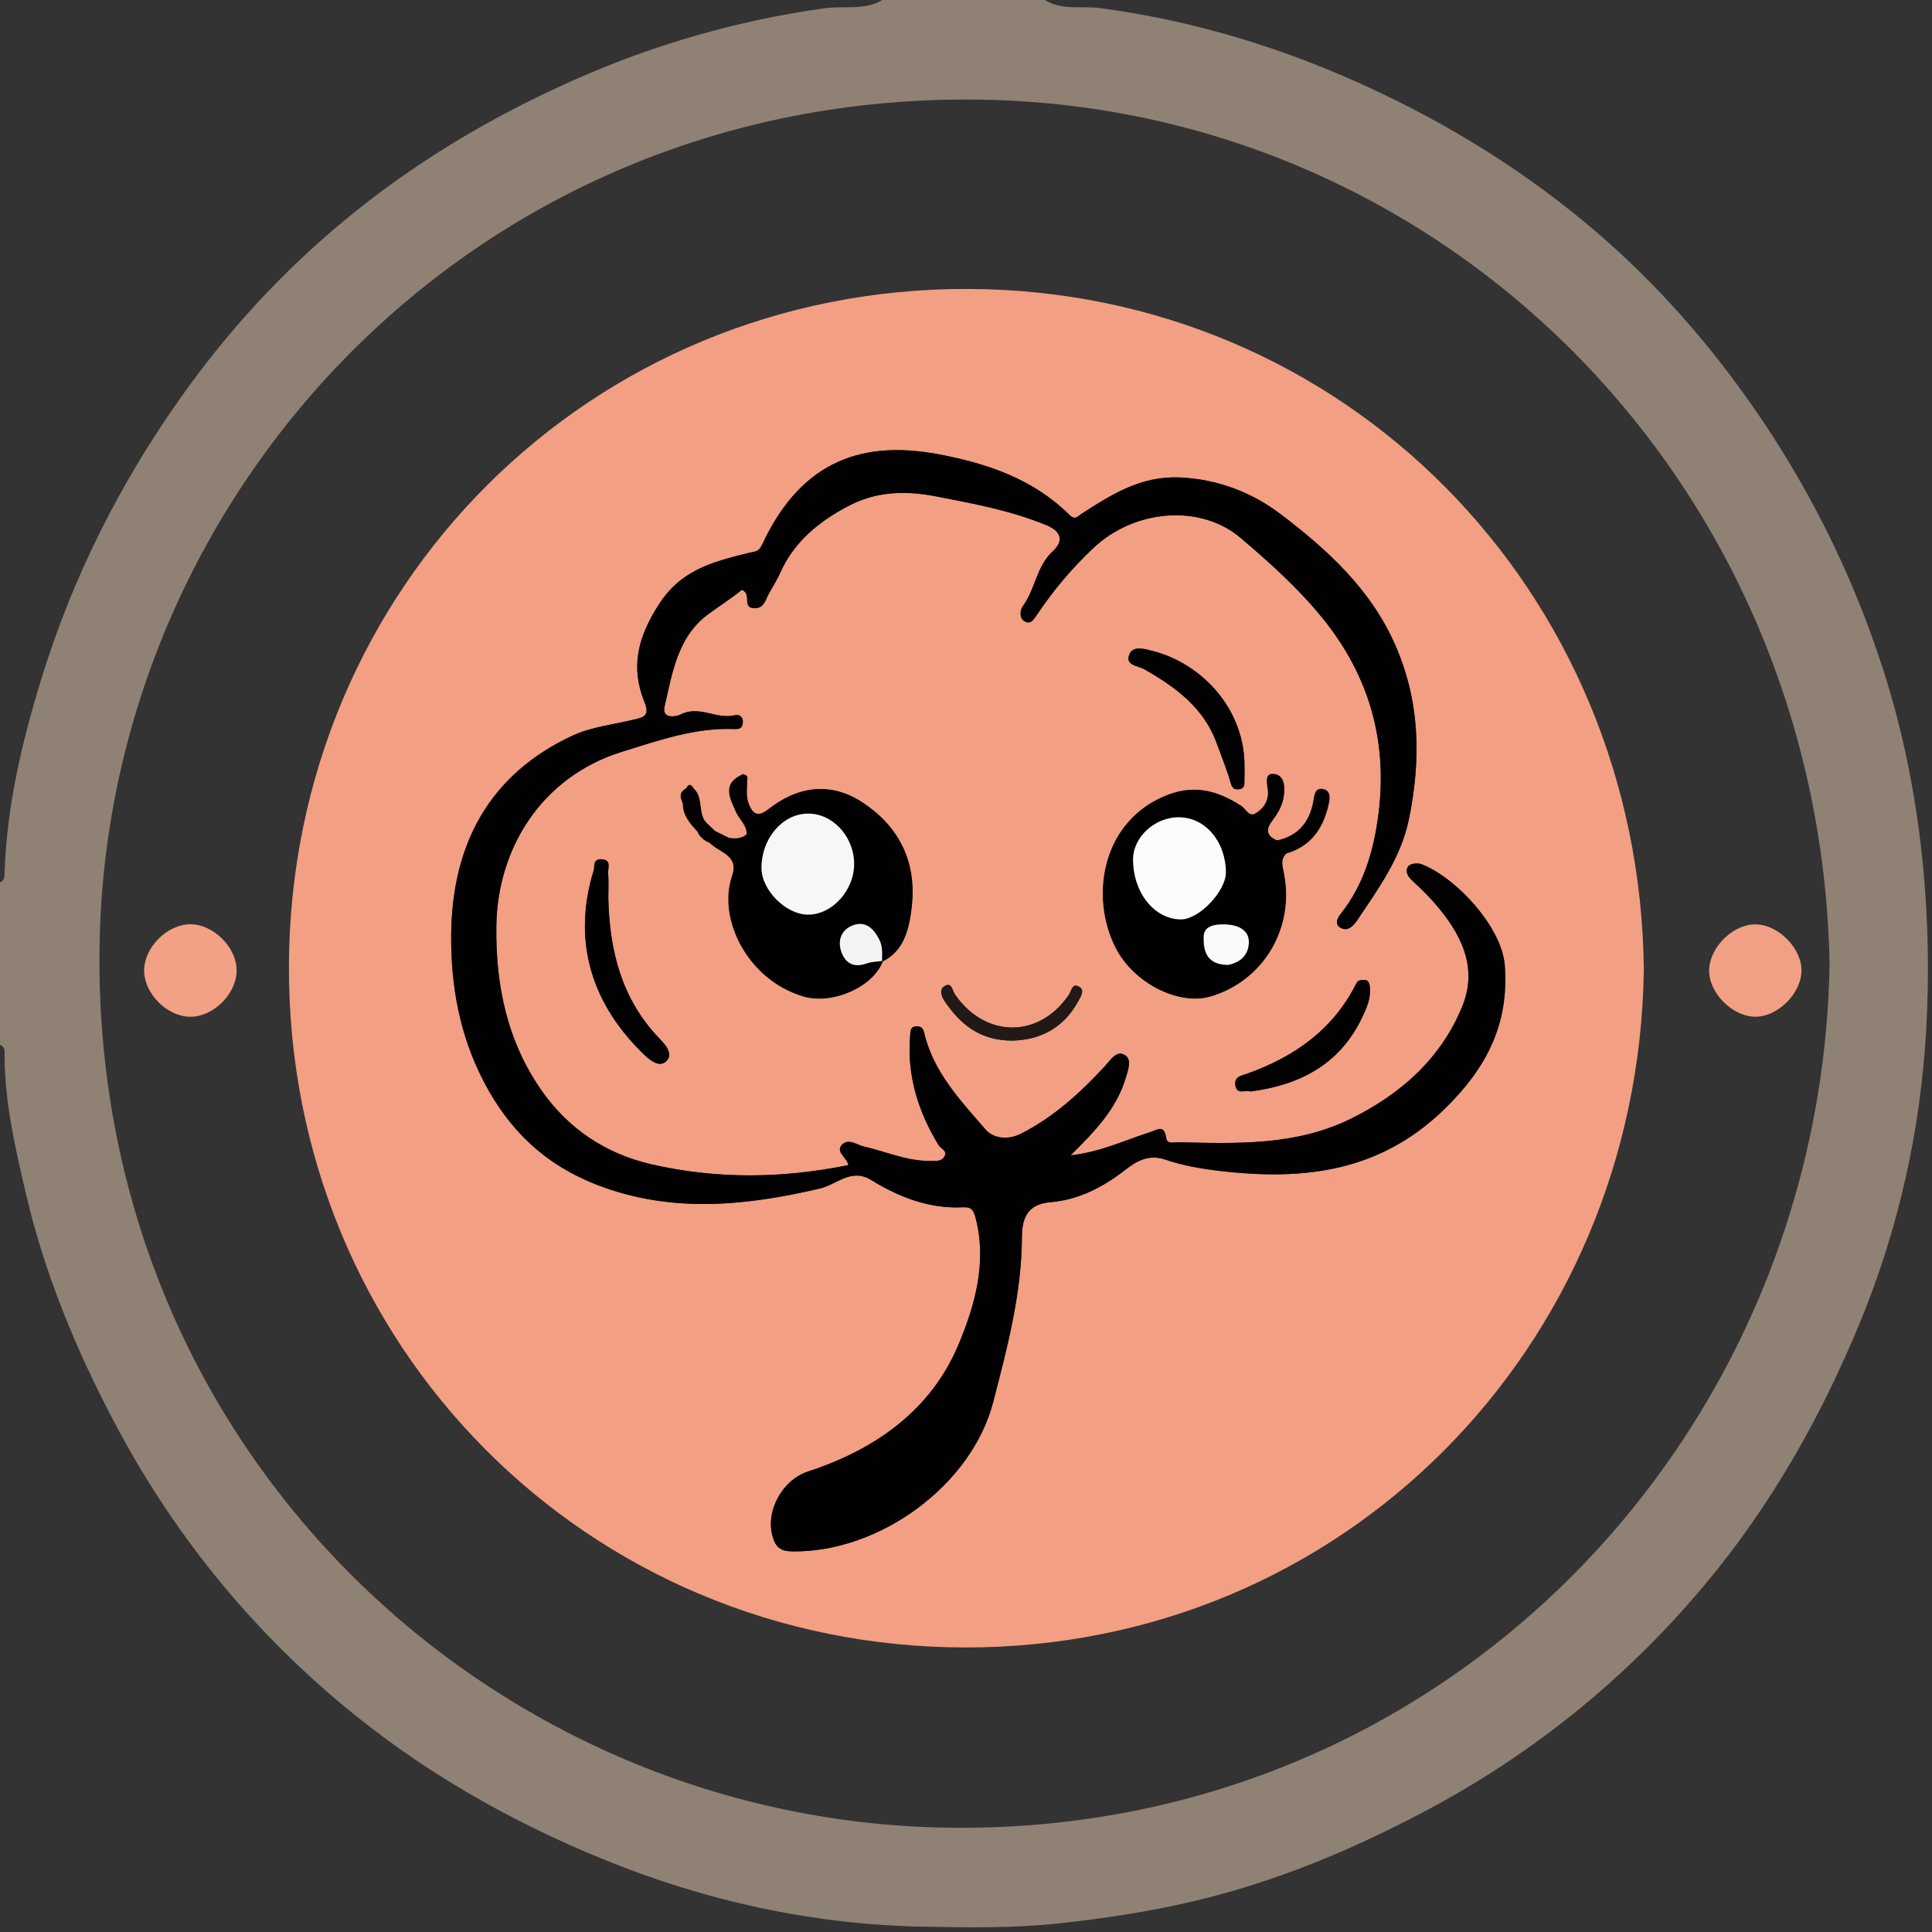 <?xml version="1.0" encoding="utf-8"?>
<!-- Generator: Adobe Illustrator 16.0.0, SVG Export Plug-In . SVG Version: 6.00 Build 0)  -->
<!DOCTYPE svg PUBLIC "-//W3C//DTD SVG 1.1//EN" "http://www.w3.org/Graphics/SVG/1.1/DTD/svg11.dtd">
<svg version="1.1" id="Calque_1" xmlns="http://www.w3.org/2000/svg" xmlns:xlink="http://www.w3.org/1999/xlink" x="0px" y="0px"
	 width="416px" height="416px" viewBox="0 0 416 416" enable-background="new 0 0 416 416" xml:space="preserve">
<rect x="0" y="0" width="416" height="416" fill="#333333" stroke="none"/>
<g>
	<path fill-rule="evenodd" clip-rule="evenodd" fill="#908175" d="M224.972,0c3.679,2.297,7.968,1.219,11.888,1.743
		c18.651,2.492,36.46,7.673,53.617,15.17c18.279,7.987,35.309,18.154,50.695,30.884c13.291,10.997,24.821,23.676,34.842,37.737
		c12.849,18.028,22.703,37.58,29.466,58.624c4.515,14.05,7.31,28.444,8.674,43.23c1.059,11.479,1.24,22.948,0.597,34.318
		c-1.236,21.841-5.988,43.081-14.394,63.38c-8.396,20.274-19.135,39.23-33.231,56.078c-16.979,20.293-37.211,36.667-60.692,49.038
		c-15.729,8.286-31.999,15.059-49.319,19.146c-9.57,2.257-19.25,3.731-29.063,4.793c-9.811,1.061-19.572,0.901-29.33,0.712
		c-23.833-0.463-46.809-5.522-68.861-14.524c-20.315-8.292-39.223-19.131-56.089-33.206c-20.457-17.072-36.869-37.495-49.288-61.127
		c-8.189-15.582-14.874-31.728-18.882-48.894c-2.273-9.733-4.554-19.49-4.616-29.582c-0.006-0.944,0.247-2.051-0.985-2.548
		c0-11.665,0-23.33,0-34.996c0.98-0.366,0.963-1.218,0.989-2.043c0.462-14.342,3.729-28.155,7.924-41.788
		c6.747-21.925,16.926-42.133,30.208-60.832c9.99-14.063,21.561-26.66,34.806-37.659c15.086-12.53,31.841-22.522,49.718-30.45
		c17.22-7.637,35.204-12.818,53.965-15.438c4.092-0.571,8.522,0.555,12.366-1.765C201.641,0,213.307,0,224.972,0z M393.951,207.384
		c-2.159-103.794-83.005-183.919-181.953-185.909C103.689,19.297,23.41,104.797,21.455,202.824
		c-2.161,108.388,83.417,188.794,181.744,190.701C310.481,395.604,392.292,309.82,393.951,207.384z"/>
	<path fill-rule="evenodd" clip-rule="evenodd" fill="#F29F83" d="M353.953,208.832c-1.186,81.431-64.894,146.02-146.212,145.9
		c-81.274-0.12-145.848-65.001-145.527-146.866C62.532,126.51,127.06,61.964,208.456,62.217
		C289.533,62.469,353.142,127.156,353.953,208.832z M147.837,169.865l0.021-0.043c-1.549,0.728-1.369,1.865-0.737,3.11
		c-0.029,2.554,1.475,4.317,3.106,6.015c0.496,1.196,1.407,1.947,2.585,2.413c2.056,2.148,6.498,2.703,4.904,7.294
		c-3.137,9.038,3.211,22.204,15.258,25.803c6.193,1.851,14.985-1.967,17.052-7.559l-0.115,0.115
		c3.822-1.981,5.731-5.231,6.391-12.531c0.833-9.226-2.974-16.582-10.593-21.602c-6.922-4.559-13.963-3.492-20.285,1.484
		c-2.682,2.11-3.68,0.363-4.364-1.456c-0.555-1.475-0.231-3.28-0.297-4.939c0.278-0.747-0.107-1.051-0.778-1.164
		c-4.583,1.949-2.67,5.2-1.398,8.049c0.719,1.613,2.368,2.802,2.267,4.833c-1.151,1.027-2.52,1.013-3.925,0.816
		c-1.003-0.497-2.006-0.994-3.008-1.491c-0.654-0.622-1.308-1.243-1.961-1.864c-1.847-2.087-0.514-5.337-2.67-7.312
		C148.787,168.953,148.298,168.746,147.837,169.865z M276.939,183.684c5.169-1.477,7.814-5.254,8.979-10.19
		c0.264-1.118,0.753-3.021-0.907-3.466c-1.794-0.479-1.893,1.19-2.135,2.539c-0.806,4.489-3.292,7.484-7.882,8.495
		c-2.21-0.901-2.688-2.318-1.218-4.254c1.115-1.47,2.084-3.013,2.461-4.84c0.451-2.186,0.366-5.006-1.936-5.233
		c-2.286-0.225-1.14,2.566-1.177,4.011c-0.055,2.107-1.163,3.523-2.717,4.459c-1.543,0.931-2.161-0.942-3.188-1.607
		c-4.784-3.098-9.708-4.597-15.471-2.462c-14.4,5.332-17.133,21.887-11.4,32.984c3.966,7.678,13.652,12.304,20.24,10.366
		c11.438-3.367,18.192-14.789,15.729-26.662C276.009,186.333,275.632,184.9,276.939,183.684z M159.736,126.998
		c2.287,0.985-0.141,3.904,2.757,3.957c1.932,0.035,2.258-1.588,2.929-2.882c0.814-1.57,1.828-3.046,2.54-4.659
		c2.972-6.737,8.314-11.074,14.589-14.405c6.008-3.189,12.263-3.436,18.961-2.14c8.131,1.573,16.232,3.063,23.911,6.255
		c2.924,1.215,3.802,3.247,1.278,5.559c-3.536,3.241-3.772,8.171-6.459,11.83c-0.635,0.864-0.757,2.554,0.268,3.203
		c1.393,0.882,2.035-0.263,2.881-1.517c3.496-5.186,7.51-9.957,12.099-14.257c8.854-8.299,23.006-9.5,31.712-2.07
		c6.264,5.345,12.397,10.819,17.654,17.329c10.035,12.43,13.938,26.466,11.967,42.029c-0.967,7.635-3.088,15.181-8.074,21.461
		c-0.807,1.016-1.375,2.257-0.223,3c1.617,1.041,2.892-0.329,3.701-1.539c4.587-6.854,9.466-13.456,11.176-21.918
		c2.594-12.837,2.356-25.23-2.997-37.403c-5.285-12.018-14.707-20.586-24.699-28.157c-6.013-4.554-13.421-7.517-21.688-7.87
		c-8.385-0.358-14.626,3.646-21.052,7.766c-0.986,0.632-1.434,1.523-2.707,0.272c-7.849-7.713-17.575-11.046-28.258-13.046
		c-17.979-3.368-30.158,2.885-37.872,19.421c-0.797,1.708-1.584,1.5-2.797,1.806c-7.439,1.872-14.479,3.452-19.386,11.003
		c-4.58,7.05-6.246,13.569-3.188,21.102c1.276,3.141-0.301,3.348-2.436,3.86c-4.354,1.043-8.985,1.533-12.979,3.381
		c-18.17,8.408-26.026,23.661-26.19,42.906c-0.093,10.852,1.762,21.47,6.977,31.537c5.495,10.608,13.277,17.953,24.252,22.241
		c15.989,6.247,32.013,4.645,48.225,0.839c3.514-0.825,6.705-4.432,10.929-1.84c6.053,3.716,12.518,6.257,19.798,5.9
		c1.793-0.088,2.272,0.495,2.76,2.39c2.473,9.597-0.231,18.85-3.689,27.13c-5.931,14.202-17.979,22.665-32.467,27.391
		c-5.351,1.746-9.15,8.323-7.592,13.927c0.646,2.324,1.647,3.227,4.316,3.26c18.702,0.227,38.554-14.205,43.206-32.197
		c3.011-11.641,6.126-23.31,6.172-35.518c0.015-3.821,1.044-7.043,6.092-7.469c6.01-0.507,11.202-3.121,16.104-6.919
		c1.905-1.477,4.738-3.616,8.646-2.272c3.709,1.275,7.811,1.997,11.903,2.468c17.969,2.067,34.289,0.246,48.266-13.363
		c9.062-8.822,13.898-18.292,12.965-30.89c-0.62-8.374-10.705-19.093-17.954-21.812c-0.805-0.302-2.318-0.153-2.778,0.395
		c-0.778,0.928-0.287,2.107,0.686,3.02c1.698,1.595,3.4,3.205,4.928,4.958c5.623,6.459,9.464,13.738,5.936,22.317
		c-4.612,11.214-13.283,18.874-24.032,24.153c-11.798,5.793-24.509,5.34-37.165,5.023c-0.888-0.021-2.283,0.504-2.506-0.839
		c-0.511-3.073-1.707-1.896-3.714-1.251c-5.356,1.719-10.538,4.211-16.886,4.917c5.212-5.167,9.783-9.891,11.807-16.498
		c0.559-1.823,1.39-4.016,0.006-5c-1.89-1.343-3.22,0.99-4.383,2.247c-5.321,5.75-10.993,10.957-18.092,14.574
		c-3.058,1.559-6.127,0.886-7.64-0.867c-5.378-6.23-11.227-12.329-13.212-20.756c-0.23-0.977-0.523-1.438-1.528-1.472
		c-1.481-0.052-1.43,0.946-1.515,1.97c-0.717,8.593,1.72,16.359,6.133,23.615c0.47,0.773,1.887,1.148,1.3,2.342
		c-0.61,1.241-1.925,1.032-3.086,1.047c-4.983,0.065-9.508-2.008-14.242-3.087c-1.567-0.357-3.233-1.756-4.627-0.542
		c-1.788,1.558,0.935,2.871,1.225,4.528c-14.409,2.921-28.358,3.03-42.357-0.159c-9.947-2.267-17.959-7.742-23.617-15.771
		c-7.407-10.514-10.024-22.659-9.826-35.641c0.252-16.489,9.596-32.013,27.103-37.446c7.801-2.421,15.451-5.116,23.76-4.895
		c0.935,0.025,2.064,0.202,2.202-1.277c0.126-1.362-0.686-1.923-1.794-1.66c-3.864,0.914-7.596-2.213-11.586-0.188
		c-0.958,0.486-4.106,1.081-3.457-1.73c1.669-7.227,2.792-14.943,9.318-19.797C154.859,130.492,157.494,128.865,159.736,126.998z
		 M130.983,193.468c0-1.83,0.1-3.667-0.037-5.484c-0.084-1.112,0.82-2.876-1.463-2.967c-1.874-0.075-1.367,1.485-1.664,2.454
		c-4.807,15.666-0.022,28.984,10.597,39.344c1.317,1.284,3.433,3.209,5.031,1.695c1.708-1.618-0.339-3.729-1.559-5.007
		C133.823,215.06,131.257,204.697,130.983,193.468z M267.967,165.246c0.167-12.334-8.944-22.317-19.826-25.094
		c-1.542-0.394-4.116-1.205-4.931,0.681c-1.065,2.471,1.797,2.481,3.191,3.277c6.706,3.828,12.791,8.247,15.571,15.91
		c0.991,2.73,2.113,5.421,2.912,8.206c0.321,1.12,0.543,1.825,1.815,1.722c1.505-0.122,1.199-1.284,1.253-2.206
		C268.002,166.913,267.964,166.079,267.967,165.246z M269.222,235.025c10.592-1.375,19.213-5.791,24.038-15.875
		c0.966-2.018,1.941-4.123,1.707-6.511c-0.086-0.881-0.205-1.665-1.329-1.635c-0.63,0.018-1.221,0.002-1.606,0.771
		c-4.987,9.935-13.325,15.782-23.542,19.431c-0.959,0.342-2.831,0.543-2.491,2.497C266.371,235.84,268.108,234.59,269.222,235.025z
		 M218.08,224.066c5.915-0.166,10.943-2.688,14.117-8.54c0.596-1.097,1.387-2.318,0.192-3.043c-1.526-0.925-1.647,0.84-2.259,1.737
		c-6.411,9.441-18.018,9.337-24.525-0.127c-0.526-0.767-0.667-2.798-2.301-1.715c-1.072,0.711-0.642,2.096,0.061,3.142
		C206.756,220.567,211.05,224.108,218.08,224.066z"/>
	<path fill-rule="evenodd" clip-rule="evenodd" fill="#F2A184" d="M41.048,199.015c4.995,0.041,9.946,5.045,9.906,10.012
		c-0.041,4.995-5.046,9.946-10.013,9.905c-4.995-0.041-9.946-5.046-9.905-10.013C31.077,203.927,36.082,198.974,41.048,199.015z"/>
	<path fill-rule="evenodd" clip-rule="evenodd" fill="#F2A085" d="M387.892,209.197c-0.18,5.008-5.452,9.986-10.287,9.716
		c-5.048-0.283-9.938-5.6-9.575-10.412c0.367-4.876,5.308-9.542,10.023-9.466C383.025,199.115,388.066,204.322,387.892,209.197z"/>
	<path fill-rule="evenodd" clip-rule="evenodd" fill="#010101" d="M159.736,126.998c-2.242,1.867-4.877,3.495-7.318,5.311
		c-6.526,4.854-7.648,12.571-9.318,19.797c-0.649,2.811,2.499,2.216,3.457,1.73c3.99-2.025,7.723,1.103,11.586,0.188
		c1.109-0.263,1.921,0.298,1.794,1.66c-0.137,1.479-1.267,1.303-2.202,1.277c-8.309-0.222-15.959,2.473-23.76,4.895
		c-17.507,5.433-26.851,20.957-27.103,37.446c-0.198,12.982,2.419,25.127,9.826,35.641c5.657,8.029,13.67,13.505,23.617,15.771
		c14,3.189,27.948,3.08,42.357,0.159c-0.291-1.657-3.013-2.971-1.225-4.528c1.395-1.214,3.06,0.185,4.627,0.542
		c4.734,1.079,9.259,3.152,14.242,3.087c1.161-0.015,2.476,0.194,3.086-1.047c0.586-1.193-0.831-1.568-1.3-2.342
		c-4.413-7.256-6.85-15.022-6.133-23.615c0.085-1.023,0.034-2.021,1.515-1.97c1.005,0.034,1.297,0.495,1.528,1.472
		c1.985,8.427,7.834,14.525,13.212,20.756c1.513,1.753,4.582,2.426,7.64,0.867c7.099-3.617,12.771-8.824,18.092-14.574
		c1.163-1.257,2.493-3.59,4.383-2.247c1.384,0.984,0.553,3.177-0.006,5c-2.023,6.607-6.595,11.331-11.807,16.498
		c6.348-0.706,11.529-3.198,16.886-4.917c2.007-0.645,3.203-1.822,3.714,1.251c0.223,1.343,1.618,0.817,2.506,0.839
		c12.656,0.316,25.367,0.77,37.165-5.023c10.749-5.279,19.42-12.939,24.032-24.153c3.528-8.579-0.313-15.858-5.936-22.317
		c-1.527-1.754-3.229-3.364-4.928-4.958c-0.973-0.913-1.464-2.092-0.686-3.02c0.46-0.548,1.974-0.696,2.778-0.395
		c7.249,2.719,17.334,13.438,17.954,21.812c0.934,12.598-3.903,22.067-12.965,30.89c-13.977,13.609-30.297,15.431-48.266,13.363
		c-4.093-0.471-8.194-1.192-11.903-2.468c-3.907-1.344-6.74,0.796-8.646,2.272c-4.901,3.798-10.094,6.412-16.104,6.919
		c-5.048,0.426-6.077,3.647-6.092,7.469c-0.046,12.208-3.161,23.877-6.172,35.518c-4.652,17.992-24.504,32.424-43.206,32.197
		c-2.669-0.033-3.67-0.936-4.316-3.26c-1.558-5.604,2.242-12.181,7.592-13.927c14.488-4.726,26.537-13.188,32.467-27.391
		c3.458-8.28,6.162-17.533,3.689-27.13c-0.487-1.895-0.967-2.478-2.76-2.39c-7.281,0.356-13.746-2.185-19.798-5.9
		c-4.224-2.592-7.415,1.015-10.929,1.84c-16.211,3.806-32.236,5.408-48.225-0.839c-10.976-4.288-18.758-11.633-24.252-22.241
		c-5.215-10.067-7.069-20.686-6.977-31.537c0.164-19.245,8.02-34.498,26.19-42.906c3.994-1.848,8.624-2.338,12.979-3.381
		c2.135-0.512,3.711-0.719,2.436-3.86c-3.058-7.533-1.392-14.052,3.188-21.102c4.907-7.552,11.946-9.131,19.386-11.003
		c1.213-0.306,2-0.098,2.797-1.806c7.714-16.536,19.893-22.789,37.872-19.421c10.683,2,20.41,5.333,28.258,13.046
		c1.273,1.25,1.721,0.36,2.707-0.272c6.426-4.119,12.667-8.124,21.052-7.766c8.268,0.353,15.676,3.316,21.688,7.87
		c9.992,7.571,19.414,16.139,24.699,28.157c5.354,12.172,5.591,24.565,2.997,37.403c-1.71,8.462-6.589,15.064-11.176,21.918
		c-0.81,1.21-2.084,2.58-3.701,1.539c-1.152-0.742-0.584-1.983,0.223-3c4.986-6.281,7.107-13.827,8.074-21.461
		c1.972-15.563-1.932-29.599-11.967-42.029c-5.257-6.51-11.391-11.984-17.654-17.329c-8.706-7.43-22.857-6.229-31.712,2.07
		c-4.589,4.3-8.603,9.071-12.099,14.257c-0.846,1.254-1.488,2.399-2.881,1.517c-1.024-0.649-0.902-2.339-0.268-3.203
		c2.687-3.659,2.923-8.589,6.459-11.83c2.523-2.313,1.646-4.344-1.278-5.559c-7.679-3.192-15.78-4.682-23.911-6.255
		c-6.698-1.296-12.953-1.049-18.961,2.14c-6.275,3.332-11.618,7.668-14.589,14.405c-0.711,1.612-1.725,3.089-2.54,4.659
		c-0.67,1.294-0.997,2.917-2.929,2.882C159.595,130.901,162.023,127.983,159.736,126.998z"/>
	<path fill-rule="evenodd" clip-rule="evenodd" fill="#010101" d="M130.983,193.468c0.273,11.229,2.84,21.592,10.904,30.035
		c1.22,1.277,3.268,3.389,1.559,5.007c-1.598,1.514-3.714-0.411-5.031-1.695c-10.619-10.359-15.404-23.678-10.597-39.344
		c0.297-0.969-0.21-2.529,1.664-2.454c2.283,0.091,1.379,1.854,1.463,2.967C131.083,189.801,130.983,191.638,130.983,193.468z"/>
	<path fill-rule="evenodd" clip-rule="evenodd" fill="#010101" d="M267.965,165.246c-0.001,0.833,0.037,1.667-0.012,2.497
		c-0.054,0.922,0.252,2.083-1.253,2.206c-1.272,0.103-1.494-0.603-1.815-1.722c-0.799-2.785-1.921-5.476-2.912-8.206
		c-2.78-7.663-8.865-12.083-15.571-15.91c-1.395-0.796-4.257-0.806-3.191-3.277c0.814-1.886,3.389-1.074,4.931-0.681
		C259.022,142.929,268.134,152.912,267.965,165.246z"/>
	<path fill-rule="evenodd" clip-rule="evenodd" fill="#010101" d="M269.222,235.025c-1.113-0.436-2.851,0.814-3.224-1.322
		c-0.34-1.954,1.532-2.155,2.491-2.497c10.217-3.648,18.555-9.496,23.542-19.431c0.386-0.769,0.977-0.753,1.606-0.771
		c1.124-0.03,1.243,0.754,1.329,1.635c0.234,2.388-0.741,4.493-1.707,6.511C288.435,229.234,279.813,233.65,269.222,235.025z"/>
	<path fill-rule="evenodd" clip-rule="evenodd" fill="#211916" d="M218.08,224.066c-7.03,0.042-11.324-3.499-14.715-8.546
		c-0.703-1.046-1.132-2.431-0.061-3.142c1.634-1.083,1.775,0.948,2.301,1.715c6.508,9.464,18.114,9.568,24.525,0.127
		c0.611-0.897,0.732-2.662,2.259-1.737c1.194,0.725,0.403,1.946-0.192,3.043C229.023,221.379,223.995,223.9,218.08,224.066z"/>
	<g>
		<path fill-rule="evenodd" clip-rule="evenodd" fill="#010101" stroke="#010101" stroke-width="0.2" stroke-miterlimit="10" d="
			M276.939,183.684c-1.308,1.216-0.931,2.649-0.621,4.14c2.463,11.874-4.291,23.295-15.729,26.662
			c-6.588,1.938-16.274-2.688-20.24-10.366c-5.732-11.098-3-27.653,11.4-32.984c5.763-2.134,10.687-0.636,15.471,2.462
			c1.027,0.665,1.646,2.538,3.188,1.607c1.554-0.937,2.662-2.352,2.717-4.459c0.037-1.445-1.109-4.236,1.177-4.011
			c2.302,0.227,2.387,3.047,1.936,5.233c-0.377,1.828-1.346,3.371-2.461,4.84c-1.47,1.936-0.992,3.353,1.218,4.254
			C275.514,182.032,277.032,182.26,276.939,183.684z M243.97,185.099c0.034,7.167,4.62,12.867,10.351,12.869
			c3.855,0.001,9.646-6.064,9.64-10.096c-0.011-6.608-4.364-11.793-9.991-11.899C248.713,175.874,243.947,180.224,243.97,185.099z
			 M264.461,207.765c1.948-0.364,4.266-1.578,4.441-4.679c0.166-2.879-2.434-3.859-4.494-4.008c-1.917-0.14-5.189-0.115-5.237,2.578
			C259.125,204.195,259.4,207.758,264.461,207.765z"/>
		<path fill-rule="evenodd" clip-rule="evenodd" fill="#010101" stroke="#010101" stroke-width="0.2" stroke-miterlimit="10" d="
			M276.939,183.684c0.093-1.424-1.426-1.652-1.945-2.622c4.59-1.011,7.076-4.006,7.882-8.495c0.242-1.349,0.341-3.019,2.135-2.539
			c1.66,0.444,1.171,2.348,0.907,3.466C284.754,178.43,282.108,182.208,276.939,183.684z"/>
	</g>
	<g>
		<path fill-rule="evenodd" clip-rule="evenodd" fill="#010101" stroke="#010101" stroke-width="0.2" stroke-miterlimit="10" d="
			M160.854,179.687c0.101-2.03-1.548-3.219-2.267-4.833c-1.272-2.849-3.185-6.1,1.398-8.048c0.259,0.388,0.519,0.775,0.778,1.163
			c0.066,1.659-0.258,3.464,0.297,4.939c0.684,1.819,1.682,3.566,4.364,1.456c6.322-4.976,13.363-6.043,20.285-1.484
			c7.62,5.02,11.426,12.376,10.593,21.602c-0.66,7.3-2.569,10.55-6.392,12.53c0.027-1.627,0.224-3.178-0.63-4.805
			c-1.236-2.356-2.913-3.892-5.483-3.022c-2.499,0.846-3.524,3.112-2.672,5.666c0.855,2.562,2.707,3.604,5.487,2.601
			c1.066-0.384,2.271-0.381,3.414-0.553c-2.066,5.592-10.858,9.41-17.052,7.559c-12.047-3.599-18.395-16.765-15.258-25.803
			c1.594-4.591-2.848-5.146-4.904-7.294c0.128-0.897,0.242-1.8,1.108-2.349c1.002,0.497,2.005,0.994,3.008,1.491
			c0.093,1.144,0.177,2.457,1.741,2.298C160.425,182.623,160.995,181.338,160.854,179.687z M163.961,186.904
			c0.017,4.781,5.276,10.038,10.044,10.041c5.233,0.002,9.994-5.32,9.906-11.074c-0.091-5.929-4.811-10.878-10.189-10.683
			C168.331,175.382,163.939,180.655,163.961,186.904z"/>
		<path fill-rule="evenodd" clip-rule="evenodd" fill="#010101" stroke="#010101" stroke-width="0.2" stroke-miterlimit="10" d="
			M149.289,169.836c2.157,1.975,0.823,5.224,2.67,7.312c-0.047,1.11-0.58,1.754-1.732,1.8c-1.631-1.697-3.135-3.46-3.106-6.015
			c1.073-0.841,0.833-1.993,0.737-3.11c0,0-0.021,0.043-0.021,0.043C148.321,169.856,148.805,169.846,149.289,169.836z"/>
		<path fill-rule="evenodd" clip-rule="evenodd" fill="#010101" stroke="#010101" stroke-width="0.2" stroke-miterlimit="10" d="
			M160.854,179.687c0.142,1.651-0.428,2.936-2.185,3.115c-1.563,0.158-1.647-1.154-1.741-2.298
			C158.334,180.699,159.702,180.714,160.854,179.687z"/>
		<path fill-rule="evenodd" clip-rule="evenodd" fill="#010101" stroke="#010101" stroke-width="0.2" stroke-miterlimit="10" d="
			M150.227,178.947c1.152-0.046,1.685-0.689,1.732-1.8c0.653,0.621,1.307,1.242,1.961,1.864c-0.866,0.549-0.98,1.451-1.108,2.349
			C151.634,180.895,150.723,180.144,150.227,178.947z"/>
		<path fill-rule="evenodd" clip-rule="evenodd" fill="#010101" stroke="#010101" stroke-width="0.2" stroke-miterlimit="10" d="
			M147.858,169.822c0.096,1.117,0.336,2.27-0.737,3.11C146.489,171.688,146.309,170.55,147.858,169.822z"/>
		<path fill-rule="evenodd" clip-rule="evenodd" fill="#010101" stroke="#010101" stroke-width="0.2" stroke-miterlimit="10" d="
			M160.762,167.969c-0.259-0.388-0.519-0.775-0.778-1.163C160.655,166.918,161.04,167.222,160.762,167.969z"/>
		<path fill-rule="evenodd" clip-rule="evenodd" fill="#010101" stroke="#010101" stroke-width="0.2" stroke-miterlimit="10" d="
			M149.289,169.836c-0.483,0.01-0.967,0.021-1.451,0.029C148.298,168.746,148.787,168.953,149.289,169.836z"/>
	</g>
	<path fill-rule="evenodd" clip-rule="evenodd" fill="#FCFCFC" d="M243.97,185.099c-0.022-4.875,4.743-9.225,9.999-9.126
		c5.627,0.105,9.98,5.291,9.991,11.899c0.006,4.032-5.784,10.097-9.64,10.096C248.59,197.965,244.004,192.265,243.97,185.099z"/>
	<path fill-rule="evenodd" clip-rule="evenodd" fill="#F8F9F9" d="M264.461,207.765c-5.061-0.007-5.336-3.569-5.29-6.109
		c0.048-2.693,3.32-2.717,5.237-2.578c2.061,0.149,4.66,1.129,4.494,4.008C268.727,206.187,266.409,207.4,264.461,207.765z"/>
	<path fill-rule="evenodd" clip-rule="evenodd" fill="#F6F7F7" d="M163.961,186.904c-0.022-6.249,4.37-11.522,9.761-11.716
		c5.378-0.195,10.099,4.754,10.189,10.683c0.088,5.754-4.672,11.076-9.906,11.074C169.237,196.942,163.978,191.685,163.961,186.904z
		"/>
	<path fill-rule="evenodd" clip-rule="evenodd" fill="#F3F3F4" d="M190.025,206.898c-1.143,0.172-2.348,0.169-3.414,0.553
		c-2.78,1.003-4.632-0.039-5.487-2.601c-0.852-2.554,0.174-4.82,2.672-5.666c2.571-0.87,4.248,0.666,5.483,3.022
		c0.854,1.627,0.657,3.177,0.63,4.805C189.91,207.013,190.025,206.898,190.025,206.898z"/>
</g>
</svg>
